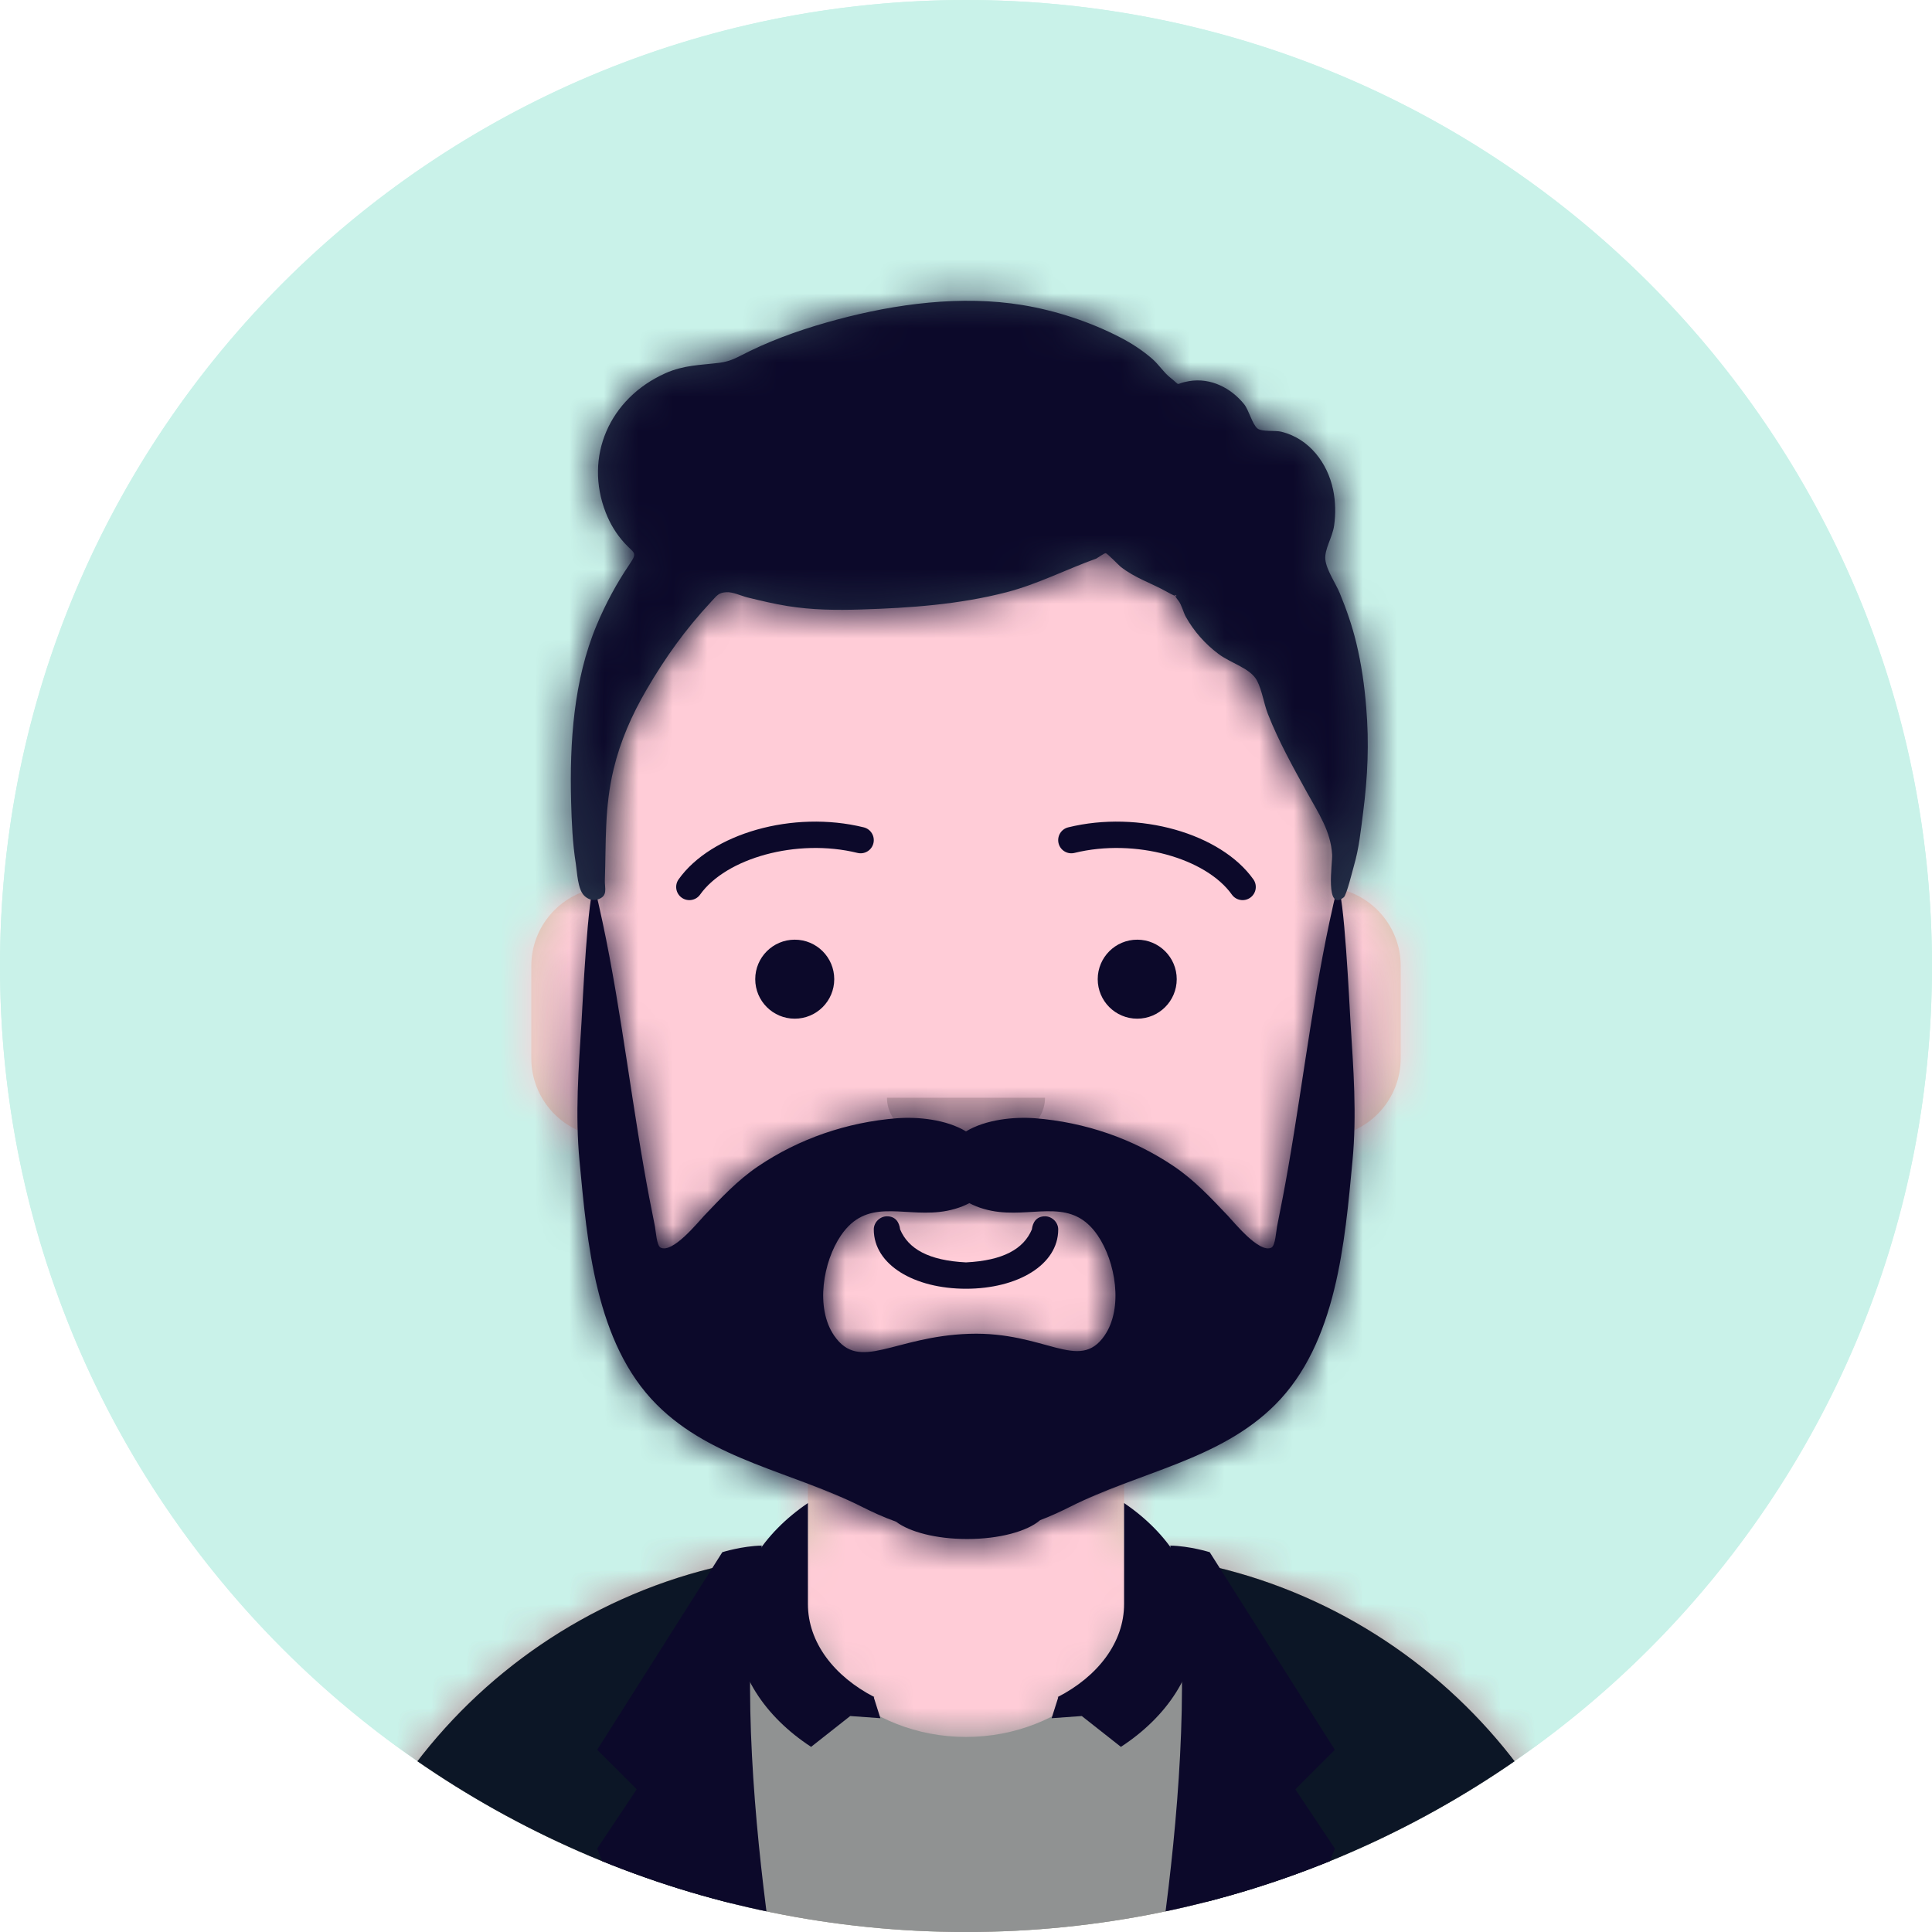 <svg width="56" height="56" viewBox="0 0 56 56" fill="none" xmlns="http://www.w3.org/2000/svg">
<g clip-path="url(#clip0_199_5852)">
<path d="M0 28C0 12.536 12.536 0 28 0C43.464 0 56 12.536 56 28C56 43.464 43.464 56 28 56C12.536 56 0 43.464 0 28Z" fill="#C9F2E9"/>
<circle cx="28" cy="28" r="28" fill="#C9F2E9"/>
<path fill-rule="evenodd" clip-rule="evenodd" d="M28 13.873C22.096 13.873 17.309 18.659 17.309 24.564V25.741C16.226 25.923 15.4 26.865 15.4 28V30.673C15.4 31.828 16.255 32.784 17.367 32.941C17.762 36.722 20.128 39.917 23.418 41.48V45.02C15.322 45.513 8.909 52.235 8.909 60.455H47.091C47.091 52.235 40.678 45.513 32.582 45.02V41.48C35.873 39.917 38.238 36.722 38.633 32.941C39.745 32.784 40.6 31.828 40.6 30.673V28C40.6 26.865 39.775 25.923 38.691 25.741V24.564C38.691 18.659 33.904 13.873 28 13.873Z" fill="#D0C6AC"/>
<mask id="mask0_199_5852" style="mask-type:alpha" maskUnits="userSpaceOnUse" x="8" y="13" width="40" height="48">
<path fill-rule="evenodd" clip-rule="evenodd" d="M28 13.873C22.096 13.873 17.309 18.659 17.309 24.564V25.741C16.226 25.923 15.4 26.865 15.4 28V30.673C15.4 31.828 16.255 32.784 17.367 32.941C17.762 36.722 20.128 39.917 23.418 41.48V45.02C15.322 45.513 8.909 52.235 8.909 60.455H47.091C47.091 52.235 40.678 45.513 32.582 45.02V41.48C35.873 39.917 38.238 36.722 38.633 32.941C39.745 32.784 40.6 31.828 40.6 30.673V28C40.6 26.865 39.775 25.923 38.691 25.741V24.564C38.691 18.659 33.904 13.873 28 13.873Z" fill="white"/>
</mask>
<g mask="url(#mask0_199_5852)">
<rect x="2.8" y="13.873" width="50.4" height="46.582" fill="#FFCCD7"/>
<path fill-rule="evenodd" clip-rule="evenodd" d="M17.31 31.818V33.346C17.31 39.25 22.096 44.037 28 44.037C33.905 44.037 38.691 39.25 38.691 33.346V31.818C38.691 37.723 33.905 42.509 28 42.509C22.096 42.509 17.31 37.723 17.31 31.818Z" fill="black" fill-opacity="0.1"/>
</g>
<path fill-rule="evenodd" clip-rule="evenodd" d="M28 50.346C30.847 50.346 33.155 48.21 33.155 45.574C33.155 45.404 33.145 45.237 33.127 45.072C40.963 45.821 47.091 52.422 47.091 60.455H8.909C8.909 52.422 15.037 45.821 22.874 45.072C22.855 45.237 22.846 45.404 22.846 45.574C22.846 48.21 25.153 50.346 28 50.346Z" fill="#909292"/>
<mask id="mask1_199_5852" style="mask-type:alpha" maskUnits="userSpaceOnUse" x="8" y="45" width="40" height="16">
<path fill-rule="evenodd" clip-rule="evenodd" d="M28 50.346C30.847 50.346 33.155 48.21 33.155 45.574C33.155 45.404 33.145 45.237 33.127 45.072C40.963 45.821 47.091 52.422 47.091 60.455H8.909C8.909 52.422 15.037 45.821 22.874 45.072C22.855 45.237 22.846 45.404 22.846 45.574C22.846 48.21 25.153 50.346 28 50.346Z" fill="white"/>
</mask>
<g mask="url(#mask1_199_5852)">
<rect x="2.8" y="39.455" width="50.4" height="21" fill="#909292"/>
</g>
<path fill-rule="evenodd" clip-rule="evenodd" d="M34.04 60.455C34.689 58.148 35.064 55.435 35.064 52.532C35.064 49.878 34.751 47.383 34.201 45.213C41.516 46.434 47.091 52.793 47.091 60.455H34.04ZM22.151 60.455H8.909C8.909 52.724 14.586 46.319 21.998 45.181C21.443 47.359 21.127 49.865 21.127 52.532C21.127 55.435 21.502 58.148 22.151 60.455Z" fill="#0C1626"/>
<path fill-rule="evenodd" clip-rule="evenodd" d="M37.355 55.873L37.904 55.461C38.932 54.69 40.349 54.702 41.364 55.491L37.355 55.873Z" fill="#E6E6E6"/>
<path fill-rule="evenodd" clip-rule="evenodd" d="M22.082 44.8C20.937 50.336 23.037 60.455 23.037 60.455H19.982L17.31 53.582L18.455 51.864L17.31 50.718L20.937 44.991C20.937 44.991 21.517 44.81 22.082 44.8Z" fill="#0C092A"/>
<path fill-rule="evenodd" clip-rule="evenodd" d="M33.919 44.8C35.064 50.336 32.964 60.455 32.964 60.455H36.019L38.691 53.582L37.546 51.864L38.691 50.718L35.064 44.991C35.064 44.991 34.483 44.81 33.919 44.8Z" fill="#0C092A"/>
<path fill-rule="evenodd" clip-rule="evenodd" d="M23.418 43.567C22.125 44.444 21.318 45.689 21.318 47.07C21.318 48.483 22.164 49.753 23.51 50.634L24.644 49.74L25.518 49.803L25.328 49.202L25.342 49.19C24.178 48.59 23.418 47.606 23.418 46.495C23.418 46.495 23.418 46.495 23.418 46.495V43.567ZM32.582 46.495C32.582 46.495 32.582 46.495 32.582 46.495C32.582 47.606 31.823 48.59 30.658 49.19L30.673 49.202L30.482 49.803L31.356 49.74L32.49 50.634C33.837 49.753 34.682 48.483 34.682 47.07C34.682 45.689 33.875 44.444 32.582 43.567V46.495Z" fill="#0C092A"/>
<path d="M25.327 35.636C25.327 36.662 26.503 37.355 28 37.355C29.497 37.355 30.673 36.662 30.673 35.636C30.673 35.426 30.491 35.255 30.291 35.255C30.044 35.255 29.934 35.427 29.909 35.636C29.672 36.197 29.085 36.537 28 36.591C26.915 36.537 26.328 36.197 26.091 35.636C26.066 35.427 25.956 35.255 25.709 35.255C25.509 35.255 25.327 35.426 25.327 35.636Z" fill="#0C092A"/>
<path fill-rule="evenodd" clip-rule="evenodd" d="M25.709 31.818C25.709 32.662 26.735 33.346 28 33.346C29.265 33.346 30.291 32.662 30.291 31.818" fill="black" fill-opacity="0.16"/>
<ellipse cx="23.036" cy="28.382" rx="1.145" ry="1.145" fill="#0C092A"/>
<ellipse cx="32.963" cy="28.382" rx="1.145" ry="1.145" fill="#0C092A"/>
<path d="M20.293 25.93C21.04 24.879 23.089 24.289 24.854 24.722C25.059 24.773 25.266 24.647 25.316 24.443C25.366 24.238 25.241 24.031 25.036 23.981C22.986 23.477 20.614 24.16 19.67 25.488C19.548 25.66 19.588 25.898 19.76 26.02C19.932 26.142 20.171 26.102 20.293 25.93Z" fill="#0C092A"/>
<path d="M35.706 25.93C34.959 24.879 32.91 24.289 31.145 24.722C30.94 24.773 30.733 24.647 30.683 24.443C30.633 24.238 30.758 24.031 30.963 23.981C33.013 23.477 35.385 24.16 36.329 25.488C36.451 25.66 36.411 25.898 36.239 26.02C36.067 26.142 35.828 26.102 35.706 25.93Z" fill="#0C092A"/>
<mask id="mask2_199_5852" style="mask-type:alpha" maskUnits="userSpaceOnUse" x="2" y="7" width="52" height="54">
<rect x="2.8" y="7" width="50.4" height="53.455" fill="white"/>
</mask>
<g mask="url(#mask2_199_5852)">
<path fill-rule="evenodd" clip-rule="evenodd" d="M28.096 38.661C25.899 38.733 24.918 39.783 24.18 38.716C23.626 37.914 23.858 36.567 24.376 35.809C25.112 34.73 26.112 35.252 27.229 35.129C27.533 35.095 27.838 35.011 28.096 34.873C28.354 35.011 28.66 35.095 28.963 35.129C30.081 35.252 31.08 34.73 31.817 35.809C32.335 36.567 32.567 37.914 32.013 38.716C31.274 39.783 30.294 38.589 28.096 38.661ZM38.766 25.709C38.112 28.396 37.811 31.137 37.337 33.855C37.239 34.422 37.13 34.987 37.016 35.55C36.992 35.669 36.968 36.108 36.851 36.164C36.498 36.333 35.777 35.435 35.585 35.233C35.101 34.724 34.622 34.21 34.033 33.811C32.842 33.004 31.449 32.527 29.999 32.413C29.392 32.366 28.572 32.449 28 32.794C27.428 32.449 26.608 32.366 26.001 32.413C24.551 32.527 23.158 33.004 21.967 33.811C21.378 34.21 20.899 34.724 20.415 35.233C20.223 35.435 19.502 36.333 19.149 36.164C19.032 36.108 19.008 35.669 18.984 35.55C18.869 34.987 18.761 34.422 18.663 33.855C18.189 31.137 17.888 28.396 17.234 25.709C17.044 25.709 16.877 29.288 16.856 29.622C16.77 30.976 16.669 32.3 16.798 33.656C17.02 35.994 17.252 38.927 19.034 40.712C20.643 42.326 22.981 42.663 24.997 43.682C25.257 43.813 25.601 43.975 25.973 44.107C26.364 44.406 27.14 44.609 28.033 44.609C28.971 44.609 29.778 44.385 30.148 44.063C30.473 43.94 30.772 43.798 31.003 43.682C33.019 42.663 35.356 42.326 36.966 40.712C38.748 38.927 38.98 35.994 39.202 33.656C39.331 32.3 39.23 30.976 39.144 29.622C39.123 29.288 38.956 25.709 38.766 25.709Z" fill="#0C092A"/>
<mask id="mask3_199_5852" style="mask-type:alpha" maskUnits="userSpaceOnUse" x="16" y="25" width="24" height="20">
<path fill-rule="evenodd" clip-rule="evenodd" d="M28.096 38.661C25.899 38.733 24.918 39.783 24.18 38.716C23.626 37.914 23.858 36.567 24.376 35.809C25.112 34.73 26.112 35.252 27.229 35.129C27.533 35.095 27.838 35.011 28.096 34.873C28.354 35.011 28.66 35.095 28.963 35.129C30.081 35.252 31.08 34.73 31.817 35.809C32.335 36.567 32.567 37.914 32.013 38.716C31.274 39.783 30.294 38.589 28.096 38.661ZM38.766 25.709C38.112 28.396 37.811 31.137 37.337 33.855C37.239 34.422 37.13 34.987 37.016 35.55C36.992 35.669 36.968 36.108 36.851 36.164C36.498 36.333 35.777 35.435 35.585 35.233C35.101 34.724 34.622 34.21 34.033 33.811C32.842 33.004 31.449 32.527 29.999 32.413C29.392 32.366 28.572 32.449 28 32.794C27.428 32.449 26.608 32.366 26.001 32.413C24.551 32.527 23.158 33.004 21.967 33.811C21.378 34.21 20.899 34.724 20.415 35.233C20.223 35.435 19.502 36.333 19.149 36.164C19.032 36.108 19.008 35.669 18.984 35.55C18.869 34.987 18.761 34.422 18.663 33.855C18.189 31.137 17.888 28.396 17.234 25.709C17.044 25.709 16.877 29.288 16.856 29.622C16.77 30.976 16.669 32.3 16.798 33.656C17.02 35.994 17.252 38.927 19.034 40.712C20.643 42.326 22.981 42.663 24.997 43.682C25.257 43.813 25.601 43.975 25.973 44.107C26.364 44.406 27.14 44.609 28.033 44.609C28.971 44.609 29.778 44.385 30.148 44.063C30.473 43.94 30.772 43.798 31.003 43.682C33.019 42.663 35.356 42.326 36.966 40.712C38.748 38.927 38.98 35.994 39.202 33.656C39.331 32.3 39.23 30.976 39.144 29.622C39.123 29.288 38.956 25.709 38.766 25.709Z" fill="white"/>
</mask>
<g mask="url(#mask3_199_5852)">
<rect x="11.964" y="20.746" width="32.073" height="29.018" fill="#0C092A"/>
</g>
<path fill-rule="evenodd" clip-rule="evenodd" d="M20.603 16.931C20.627 16.921 20.569 16.917 20.428 16.919C20.599 16.919 20.657 16.923 20.603 16.931ZM19.05 13.93C19.05 13.926 19.053 13.959 19.05 13.93V13.93ZM39.601 20.51C39.551 19.876 39.461 19.247 39.311 18.628C39.192 18.137 39.029 17.667 38.836 17.198C38.72 16.915 38.448 16.526 38.416 16.22C38.385 15.918 38.62 15.585 38.67 15.234C38.719 14.893 38.711 14.534 38.641 14.196C38.482 13.428 37.955 12.714 37.141 12.514C36.959 12.469 36.575 12.524 36.446 12.418C36.299 12.297 36.197 11.883 36.063 11.718C35.683 11.245 35.091 10.941 34.466 11.047C34.005 11.125 34.27 11.22 33.925 10.949C33.733 10.799 33.59 10.569 33.403 10.405C33.123 10.161 32.802 9.951 32.469 9.779C31.599 9.329 30.607 9.002 29.635 8.842C27.863 8.551 25.971 8.805 24.253 9.266C23.398 9.495 22.537 9.786 21.743 10.171C21.402 10.336 21.206 10.473 20.851 10.516C20.292 10.585 19.818 10.581 19.288 10.818C17.659 11.548 16.925 13.241 17.559 14.861C17.686 15.186 17.859 15.472 18.097 15.736C18.388 16.056 18.493 15.993 18.243 16.362C17.869 16.914 17.553 17.502 17.297 18.113C16.623 19.717 16.51 21.524 16.554 23.234C16.57 23.833 16.595 24.439 16.69 25.032C16.73 25.289 16.742 25.772 16.934 25.962C17.032 26.059 17.171 26.113 17.31 26.074C17.637 25.984 17.524 25.743 17.532 25.52C17.57 24.396 17.519 23.403 17.786 22.293C17.983 21.473 18.312 20.728 18.738 19.995C19.28 19.063 19.865 18.244 20.61 17.445C20.785 17.258 20.824 17.178 21.059 17.165C21.237 17.154 21.497 17.276 21.67 17.318C22.051 17.411 22.433 17.503 22.822 17.566C23.536 17.681 24.243 17.689 24.963 17.666C26.381 17.622 27.805 17.522 29.179 17.165C30.092 16.928 30.902 16.503 31.776 16.191C31.792 16.185 32.011 16.029 32.049 16.035C32.103 16.044 32.427 16.384 32.481 16.427C32.906 16.76 33.372 16.9 33.831 17.158C34.397 17.476 33.849 17.021 34.161 17.417C34.252 17.533 34.298 17.747 34.371 17.878C34.604 18.294 34.926 18.66 35.313 18.951C35.686 19.232 36.247 19.367 36.437 19.733C36.584 20.015 36.633 20.398 36.752 20.699C37.063 21.488 37.473 22.225 37.883 22.968C38.214 23.567 38.575 24.091 38.612 24.776C38.625 25.014 38.398 26.444 38.95 26.009C39.032 25.945 39.209 25.216 39.245 25.092C39.392 24.589 39.445 24.065 39.511 23.548C39.644 22.521 39.688 21.544 39.601 20.51Z" fill="#28354B"/>
<mask id="mask4_199_5852" style="mask-type:alpha" maskUnits="userSpaceOnUse" x="16" y="8" width="24" height="19">
<path fill-rule="evenodd" clip-rule="evenodd" d="M20.603 16.931C20.627 16.921 20.569 16.917 20.428 16.919C20.599 16.919 20.657 16.923 20.603 16.931ZM19.05 13.93C19.05 13.926 19.053 13.959 19.05 13.93V13.93ZM39.601 20.51C39.551 19.876 39.461 19.247 39.311 18.628C39.192 18.137 39.029 17.667 38.836 17.198C38.72 16.915 38.448 16.526 38.416 16.22C38.385 15.918 38.62 15.585 38.67 15.234C38.719 14.893 38.711 14.534 38.641 14.196C38.482 13.428 37.955 12.714 37.141 12.514C36.959 12.469 36.575 12.524 36.446 12.418C36.299 12.297 36.197 11.883 36.063 11.718C35.683 11.245 35.091 10.941 34.466 11.047C34.005 11.125 34.27 11.22 33.925 10.949C33.733 10.799 33.59 10.569 33.403 10.405C33.123 10.161 32.802 9.951 32.469 9.779C31.599 9.329 30.607 9.002 29.635 8.842C27.863 8.551 25.971 8.805 24.253 9.266C23.398 9.495 22.537 9.786 21.743 10.171C21.402 10.336 21.206 10.473 20.851 10.516C20.292 10.585 19.818 10.581 19.288 10.818C17.659 11.548 16.925 13.241 17.559 14.861C17.686 15.186 17.859 15.472 18.097 15.736C18.388 16.056 18.493 15.993 18.243 16.362C17.869 16.914 17.553 17.502 17.297 18.113C16.623 19.717 16.51 21.524 16.554 23.234C16.57 23.833 16.595 24.439 16.69 25.032C16.73 25.289 16.742 25.772 16.934 25.962C17.032 26.059 17.171 26.113 17.31 26.074C17.637 25.984 17.524 25.743 17.532 25.52C17.57 24.396 17.519 23.403 17.786 22.293C17.983 21.473 18.312 20.728 18.738 19.995C19.28 19.063 19.865 18.244 20.61 17.445C20.785 17.258 20.824 17.178 21.059 17.165C21.237 17.154 21.497 17.276 21.67 17.318C22.051 17.411 22.433 17.503 22.822 17.566C23.536 17.681 24.243 17.689 24.963 17.666C26.381 17.622 27.805 17.522 29.179 17.165C30.092 16.928 30.902 16.503 31.776 16.191C31.792 16.185 32.011 16.029 32.049 16.035C32.103 16.044 32.427 16.384 32.481 16.427C32.906 16.76 33.372 16.9 33.831 17.158C34.397 17.476 33.849 17.021 34.161 17.417C34.252 17.533 34.298 17.747 34.371 17.878C34.604 18.294 34.926 18.66 35.313 18.951C35.686 19.232 36.247 19.367 36.437 19.733C36.584 20.015 36.633 20.398 36.752 20.699C37.063 21.488 37.473 22.225 37.883 22.968C38.214 23.567 38.575 24.091 38.612 24.776C38.625 25.014 38.398 26.444 38.95 26.009C39.032 25.945 39.209 25.216 39.245 25.092C39.392 24.589 39.445 24.065 39.511 23.548C39.644 22.521 39.688 21.544 39.601 20.51Z" fill="white"/>
</mask>
<g mask="url(#mask4_199_5852)">
<rect x="2.801" y="7" width="50.4" height="53.455" fill="#0C092A"/>
</g>
</g>
</g>
<defs>
<clipPath id="clip0_199_5852">
<path d="M0 28C0 12.536 12.536 0 28 0C43.464 0 56 12.536 56 28C56 43.464 43.464 56 28 56C12.536 56 0 43.464 0 28Z" fill="white"/>
</clipPath>
</defs>
</svg>
